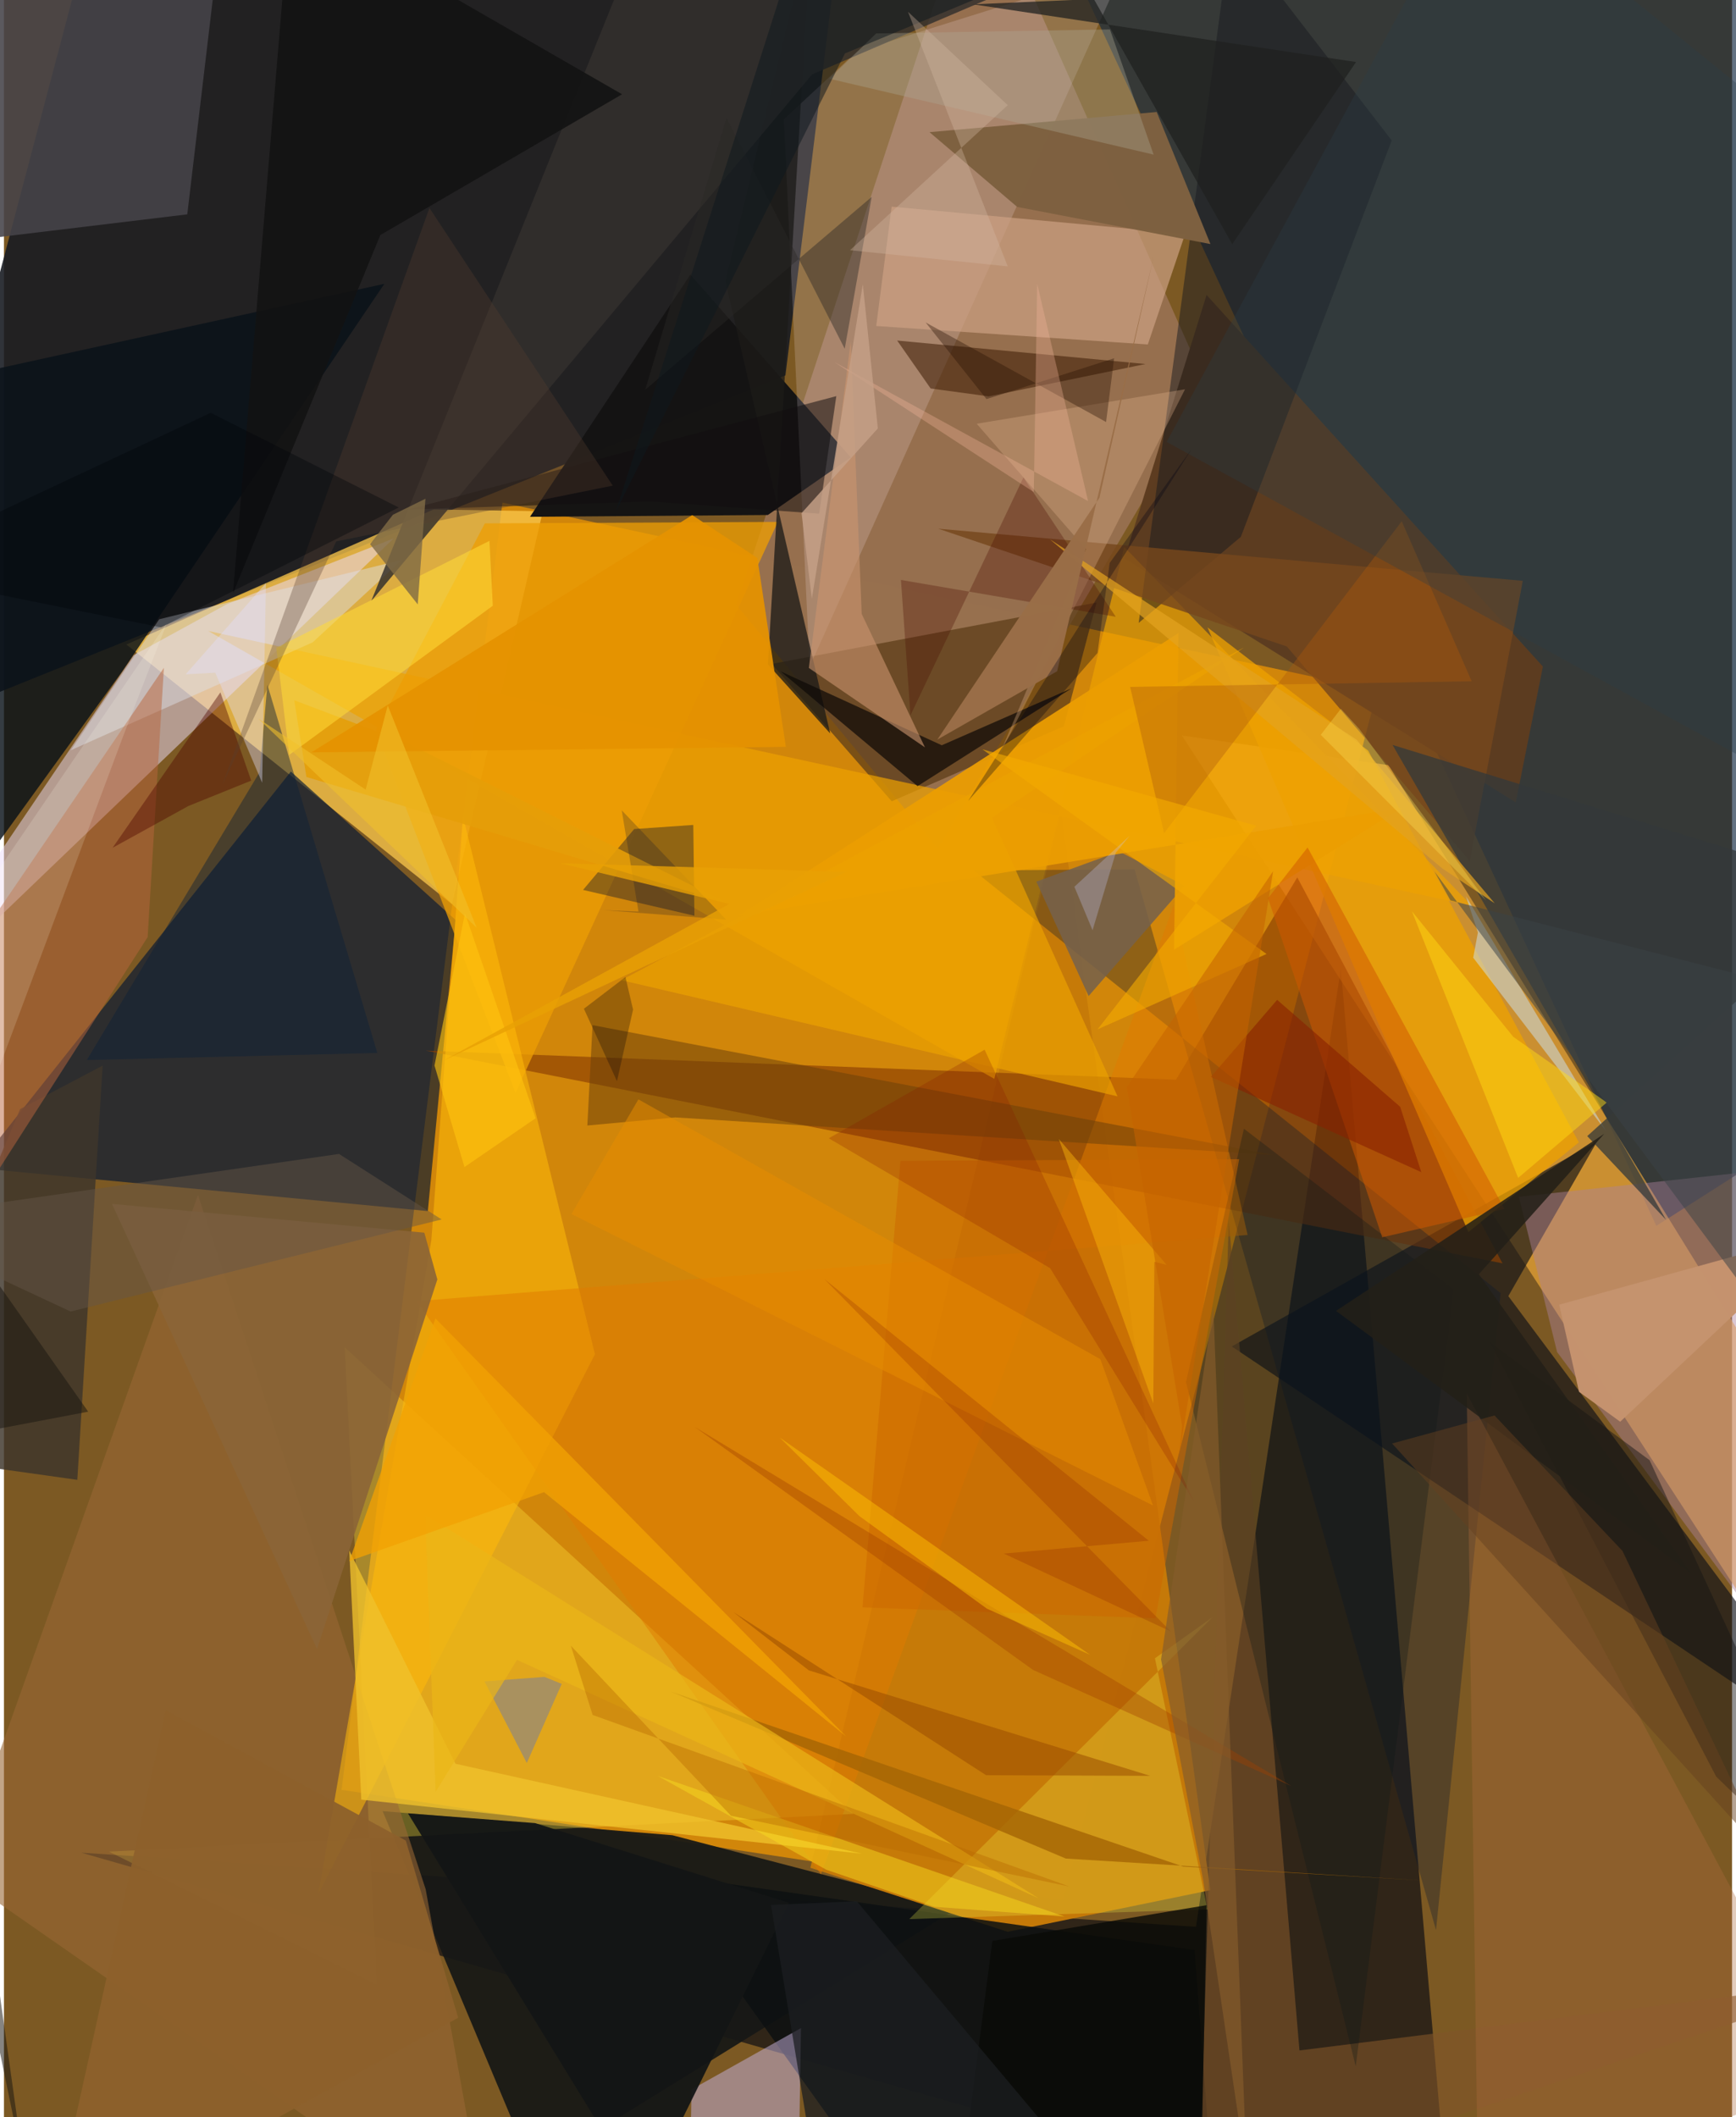 <svg xmlns="http://www.w3.org/2000/svg" width="228" height="278" viewBox="0 0 836 1024"><path fill="#7c5923" d="M0 0h836v1024H0z"/><path fill="#f19700" fill-opacity=".722" d="M163.33 865.674L512.29 918.8 664.3 333.993l-423.156-90.915z"/><path fill="#181b22" fill-opacity=".894" d="M378.06 181.562l28.868-235.2L33.113-.811-62 358.809z"/><path fill="#132942" fill-opacity=".663" d="M888.975 535.806l-89.606 57.112L508.904-33.407 898-10.796z"/><path fill="#0c0d14" fill-opacity=".675" d="M576.65 931.928l70.09-463.399L700.128 1086 37.407 896.085z"/><path fill="#fac54b" fill-opacity=".765" d="M207.802 246.409l-148.58 65.313 157.544 125.624 43.921-190.05z"/><path fill="#97704f" fill-opacity=".996" d="M582.609 188.647L471.155-62l-116.86 354.612 97.487 117.935z"/><path fill="#fcb13a" fill-opacity=".608" d="M569.796 355.695L669.8 370.082l183.687 297.109.98 126.775z"/><path fill="#011534" fill-opacity=".639" d="M-13.55 564.86l152.346-191.682 79.741 71.82-13.479 140.758z"/><path fill="#171816" fill-opacity=".933" d="M460.45 923.45l-137.062-35.81-140.203-11.663 72.88 173.81z"/><path fill="#0c0f17" fill-opacity=".639" d="M770.805 551.93l-43.04 74.954L898 855.114l-304.034-203.89z"/><path fill="#ecdcfa" fill-opacity=".506" d="M62.782 316.865L-62 500.867l250.528-240.448-80.47 31.683z"/><path fill="#151414" fill-opacity=".992" d="M369.55 249.087l-115.057.87 77.568-117.166 77.58 88.433z"/><path fill="#c67a08" fill-opacity=".996" d="M583.618 914.214l-98.028 20.134-95.468-30.959 121.162-511.522z"/><path fill="#ffe43c" fill-opacity=".337" d="M164.846 651.659l15.59 308.216-129.653-64.318 360.205-18.245z"/><path fill="#8c3f03" fill-opacity=".667" d="M204.088 508.147l520.85 102.877-99.261-186.66-58.673 97.825z"/><path fill="#5d3d21" fill-opacity=".996" d="M744.494 322.395l-13.135 65.71-189.264-118.05 39.697-127.406z"/><path fill="#5d3d19" fill-opacity=".737" d="M429.47 387.558l83.274-36.28 15.808-59.85-157.123 29.686z"/><path fill="#ffeefa" fill-opacity=".176" d="M377.293 57.668l35.226-32.686 129.306-40.531-152.064 338.033z"/><path fill="#eda200" fill-opacity=".698" d="M479.102 521.816l62.832-257.308L710.03 438.065 98.83 305.188z"/><path fill="#07172e" fill-opacity=".325" d="M692.787 933.503L546.97 420.442l-77.865.54 254.932 204.471z"/><path fill="#091219" fill-opacity=".82" d="M57.06 324.923L-62 489.489V191.17l246.036-53.895z"/><path fill="#ac819d" fill-opacity=".443" d="M751.364 653.923l-18.484-75.082 161.013-17.465-21.35 255.478z"/><path fill="#0d1112" fill-opacity=".863" d="M314.814 906.07l261.16 37.092L586.848 1086H443.364z"/><path fill="#7f5429" fill-opacity=".62" d="M898 957.711L578.09 1065.25l14.432-475.274 34.213 401.753z"/><path fill="#ed9d04" fill-opacity=".769" d="M374.386 252.424l-141.739.719L180 353.215l67.49 175.384z"/><path fill="#454349" fill-opacity=".882" d="M88.687 103.676L108.335-62H-62l41.75 178.807z"/><path fill="#eea100" fill-opacity=".757" d="M582.245 303.457l126.223 292.465 53.411-43.388-101.901-189.458z"/><path fill="#996735" fill-opacity=".592" d="M93.865 577.934l110.141 335.789L235.32 1086-23.068 906.124z"/><path fill="#ffba0a" fill-opacity=".553" d="M285.898 654.994l-63.804-260.058-15.333 204.938-54.713 316.31z"/><path fill="#cda082" fill-opacity=".698" d="M429.439 99.944l-7.467 57.732 131.399 8.926 18.08-53.505z"/><path fill="#c3afda" fill-opacity=".518" d="M383.875 1086l-52.553-.677 1.297-74.728 52.959-29.685z"/><path fill="#171a20" fill-opacity=".49" d="M598.381 259.64l72.972-191.716-77.82-100.913-44.595 334.278z"/><path fill="#1c1b18" fill-opacity=".769" d="M390.483-34.953L349.002 136.06 399.7 354.729l-30.127-33.4z"/><path fill="#3e362b" fill-opacity=".827" d="M47.748 515.404l-39.93 21.008L-62 702.044l97.495 13.703z"/><path fill="#76471c" fill-opacity=".824" d="M620.616 312.676l-168.65-56.966 282.8 25.22-25.66 135.537z"/><path fill="#e07b00" fill-opacity=".514" d="M395.245 906.599l170.62-468.667 35.77 159.385-402.058 31.993z"/><path fill="#dddee7" fill-opacity=".467" d="M149.347 310.687l-116.94 52.137 42.709-63.321L192.5 270.807z"/><path fill="#332f2d" fill-opacity=".831" d="M310.99-39.358L177.68 290.704l213.286-254.71L620.08-62z"/><path fill="#6a400a" fill-opacity=".522" d="M324.74 540.451l-42.514 3.914 2.521-48.54 329.402 62.8z"/><path fill="#c9e7fb" fill-opacity=".482" d="M710.776 463.202l2.287-12.205-5.772-17.465 67.87 113.636z"/><path fill="#010d2f" fill-opacity=".369" d="M304.88 400.98l28.598-1.983.546 43.915-53.87-12.487z"/><path fill="#75614c" fill-opacity=".855" d="M524.725 481.759l46.413-53.386-31.619-16.589-40.088 14.632z"/><path fill="#f6fe4c" fill-opacity=".243" d="M437.964 928.196l146.783-146.074-27.94 19.924 25.468 121.46z"/><path fill="#ac6c3d" fill-opacity=".349" d="M707.65 673.975l5.662 400.668 154.68-64.337-16.837-67.806z"/><path fill="#3c1d04" fill-opacity=".549" d="M432.114 164.707l16.188 23.188 28.075 3.816 75.858-15.65z"/><path fill="#8b6537" fill-opacity=".894" d="M209.667 618.824l-6.302-22.615-151.122-13.931 99.213 215.287z"/><path fill="#7e6141" fill-opacity=".996" d="M583.666 118.049l-26.01-63.88-109.9 9.748 42.416 36.158z"/><path fill="#b9663d" fill-opacity=".498" d="M77.377 323.005l-7.862 130.25L-62 658.523l35.303-182.955z"/><path fill="#0e1718" fill-opacity=".31" d="M653.95 999.429l47.374-375.762-101.469-77.742-28.025 122.51z"/><path fill="#eb9e02" fill-opacity=".933" d="M355.338 442.908l212.866-136.725-2.143 153.14 109.902-68.54z"/><path fill="#131515" fill-opacity=".949" d="M256.932 881.762l-61.488-4.714 113.946 185.896 70.38-142.648z"/><path fill="#121212" fill-opacity=".89" d="M110.813 286.905l27.715-333.644 160.504 92.337-116.957 68.082z"/><path fill="#0f0a08" fill-opacity=".725" d="M375.718 324.72l66.259 55.5 74.575-47.32-62.861 27.56z"/><path fill="#ca936e" fill-opacity=".604" d="M414.944 296.906l-5.293-131.796-20.268 157.958 56.172 38.418z"/><path fill="#e4b38e" fill-opacity=".318" d="M571.374 188.286l-90.018 177.351 42.09-100.044-52.87-60.646z"/><path fill="#d05900" fill-opacity=".525" d="M611.514 434.442l55.249 164.005 59.134-13.727-95.243-174.83z"/><path fill="#151414" fill-opacity=".467" d="M898 926.667l-69.653-67.362-109.44-210.035 77.206 56.971z"/><path fill="#f0c22c" fill-opacity=".784" d="M415.102 896.562l-242.23-26.14-5.834-120.534 51.4 103.18z"/><path fill="#717da4" fill-opacity=".498" d="M252.94 852.721l-20.475-39.49 29.004-2.18 8.36 3.378z"/><path fill="#33383a" fill-opacity=".749" d="M671.766 360.303l132.307 229.698-38.119-40.51L898 430.064z"/><path fill="#eca200" fill-opacity=".682" d="M599.83 313.232l-121.789 82.271 60.67 134.764-240.01-56.181z"/><path fill="#e59e08" fill-opacity=".898" d="M194.802 359.235l-54.355-20.531 5.87 37.087L349.6 436.64z"/><path fill="#4b0a01" fill-opacity=".302" d="M438.541 345.966l-4.603-65.464 103.918 17.804-44.668-67.387z"/><path fill="#120e11" fill-opacity=".525" d="M195.563 246.452l207.11-54.86-8.289 56.865-81.854-5.912z"/><path fill="#0d2139" fill-opacity=".451" d="M127.437 331.173l53.19 178.103-140.54 3.42 83.63-139.297z"/><path fill="#aba891" fill-opacity=".373" d="M535.052 14.228l21.123 60.553-156.906-36.717 22.682-21.882z"/><path fill="#cc6700" fill-opacity=".525" d="M415.347 777.405l141.716 5.335 40.495-222.094-163.856.809z"/><path fill="#232017" fill-opacity=".867" d="M774.17 548.378l-60.649 67.927L816.3 761.078l-171.9-127.05z"/><path fill="#1f2120" fill-opacity=".745" d="M527.255-.456l-58.43 2.547 185.28 27.904-59.906 88.108z"/><path fill="#500800" fill-opacity=".424" d="M89.277 389.81l30.339-12.248-14.91-42.69-52.15 75.167z"/><path fill="#ffd936" fill-opacity=".561" d="M236.492 292.98l-1.626-31.385-103.13 51.739 6.281 51.775z"/><path fill="#f6d91f" fill-opacity=".482" d="M513.103 926.967l-196.786-68.01 81.525 45.376 52.272 17.91z"/><path fill="#c5936f" fill-opacity=".996" d="M879.446 595.857l-97.559 91.778-19.905-14.455-9.601-42.149z"/><path fill="#8d602c" fill-opacity=".945" d="M21.022 1086l57.222-258.87 116.157 63.08 25.344 85.704z"/><path fill="#e2dffe" fill-opacity=".396" d="M87.916 326.133l38.823-44.12-1.825 96.589-22.68-53.24z"/><path fill="#984b00" fill-opacity=".522" d="M554.526 858.916L389.394 807.91l-36.539-28.21 122.281 78.9z"/><path fill="#e3a220" fill-opacity=".714" d="M506.015 260.847l189.946 159.3 25.229 16.757-66.919-79.207z"/><path fill="#e88d00" fill-opacity=".506" d="M274.55 587.17l281.312 140.974-25.448-70.751L306.93 531.729z"/><path fill="#e59201" fill-opacity=".937" d="M332.968 249.14l31.508 20.738 13.772 91.35-229.571 2.668z"/><path fill="#ffd913" fill-opacity=".482" d="M730.156 501.472l-49.042-60.752 51.413 128.987 42.869-36.447z"/><path fill="#090a07" fill-opacity=".804" d="M478.147 938.78l-17.374 134.752 118.772-38.428 2.275-113.646z"/><path fill="#996e47" fill-opacity=".984" d="M529.97 240.732l26.35-117.217-46.825 201.139-57.963 33.074z"/><path fill="#645546" fill-opacity=".471" d="M162.095 558.119L-62 590.319l94.254 44.029 179.484-44.54z"/><path fill="#ad5a0b" fill-opacity=".373" d="M544.809 332.234l16.443 70.734 114.95-150.846 33.838 77.38z"/><path fill="#2b3d47" fill-opacity=".314" d="M711.988-62l-149.51 275.736L898 397.516V88.854z"/><path fill="#2a2826" fill-opacity=".431" d="M419.775 95.244l-109.529 93.241 39.28-131.563 57.21 111.752z"/><path fill="#a46405" fill-opacity=".788" d="M513.716 898.93l173.871 10.663-117.064-6.785-248.058-84.695z"/><path fill="#eab517" fill-opacity=".694" d="M248.202 802.811l252.346 115.352-296.785-185.629 5.067 134.132z"/><path fill="#240e01" fill-opacity=".361" d="M533.18 204.12l3.882-30.84-61.738 19.755-29.444-37.08z"/><path fill="#583f30" fill-opacity=".325" d="M294.513 234.888l-133.748 26.955-55.15 117.903 100.222-279.144z"/><path fill="#892100" fill-opacity=".596" d="M675.45 535.318l-59.522-51.725-32.055 37.268 101.809 46.08z"/><path fill="#f3b499" fill-opacity=".333" d="M499.86 137.31l-1.652 100.705-96.662-62.985 122.918 67.323z"/><path fill="#841900" fill-opacity=".235" d="M575.82 726.502L474.41 507.71l-75.4 42.84 107.102 62.823z"/><path fill="#c5a087" fill-opacity=".831" d="M385.852 248.186l36.909-40.981-7.275-69.724-24.66 152.124z"/><path fill="#65411f" fill-opacity=".486" d="M854.034 899.621l-71.047-149.497-61.903-65.504-49.529 13.547z"/><path fill="#ffffed" fill-opacity=".157" d="M78.888 301.214l-21.37 55.25-67.91 181.512-26.866-66.647z"/><path fill="#b76900" fill-opacity=".404" d="M351.696 878.2l-77.433-82.21 10.516 33.463 230.747 83.015z"/><path fill="#020016" fill-opacity=".314" d="M466.454 387.407l108.07-170.18-39.6 55.066-5.887 43.51z"/><path fill="#1b1e20" fill-opacity=".749" d="M371.078 921.358l26.422 160.458L552.392 1086 412.556 919.55z"/><path fill="#fcb909" fill-opacity=".443" d="M556.54 610.288l-.528 68.457-45.718-127.88 52.138 60.862z"/><path fill="#0e181d" fill-opacity=".518" d="M296.085 247.252l84.953-266.714L618.07-62 406.855 25.84z"/><path fill="#f3ab00" fill-opacity=".616" d="M605.774 399.375L473.367 362.42l137.428 98.992-81.759 36.46z"/><path fill="#040109" fill-opacity=".275" d="M296.557 522.93l-15.992-35.033 20.091-15.334 3.69 15.757z"/><path fill="#f1a103" fill-opacity=".769" d="M208.747 637.698l-41.672 117.328L261.28 721.7l146.164 118.17z"/><path fill="#a14100" fill-opacity=".38" d="M622.827 863.86l-125.03-56.2-163.59-117.472 152.49 92.36z"/><path fill="#fec40f" fill-opacity=".612" d="M208.285 515.358l14.732-73.627 34.19 99.118-34.43 23.613z"/><path fill="#febe03" fill-opacity=".494" d="M375.206 695.22L525.43 800.365l-49.901-22.303-61.639-44.728z"/><path fill="#760d00" fill-opacity=".196" d="M564.533 789.116L396.906 618.645l156.936 126.563-70.137 6.2z"/><path fill="#3a4346" fill-opacity=".518" d="M692.037 421.505l7.717 13.983L866 478.144l32 220.677z"/><path fill="#1c1711" fill-opacity=".529" d="M40.757 682.78L-62 536.82l72.032 513.795L-62 702.292z"/><path fill="#000b2f" fill-opacity=".216" d="M298.863 391.928l8.1 48.967-17.098-.705 59.47 4.576z"/><path fill="#c6cafb" fill-opacity=".282" d="M526.631 449.93l11.265-37.547 6.714-8.177-26.769 24.688z"/><path fill="#e8a104" fill-opacity=".804" d="M407.603 421.67l-138.548-4.162 81.847 19.694-138.261 75.77z"/><path fill="#855c2c" fill-opacity=".678" d="M601.3 1051.933l-16.248-420.064-25.28 170.735 20.418 106.93z"/><path fill="#000509" fill-opacity=".369" d="M100.024 199.656l90.955 45.803-114.957 57.988L-62 275.569z"/><path fill="#806b46" fill-opacity=".808" d="M188.168 248.96l-11.042 14.239 23.05 29.121 3.732-51.1z"/><path fill="#ffe961" fill-opacity=".306" d="M637.04 355.411l79.956 80.099-61.377-83.025-8.858-9.67z"/><path fill="#f0c02b" fill-opacity=".573" d="M122.989 347.506l105.657 101.163-42.982-107.457-10.685 40.706z"/><path fill="#c56300" fill-opacity=".549" d="M543.175 525.753l70.813-104.397-45.621 283.868 1.58-15.435z"/><path fill="#d5bca5" fill-opacity=".333" d="M409.281 121.019l76.317 7.82L437.335 5.68l48.264 45.18z"/></svg>